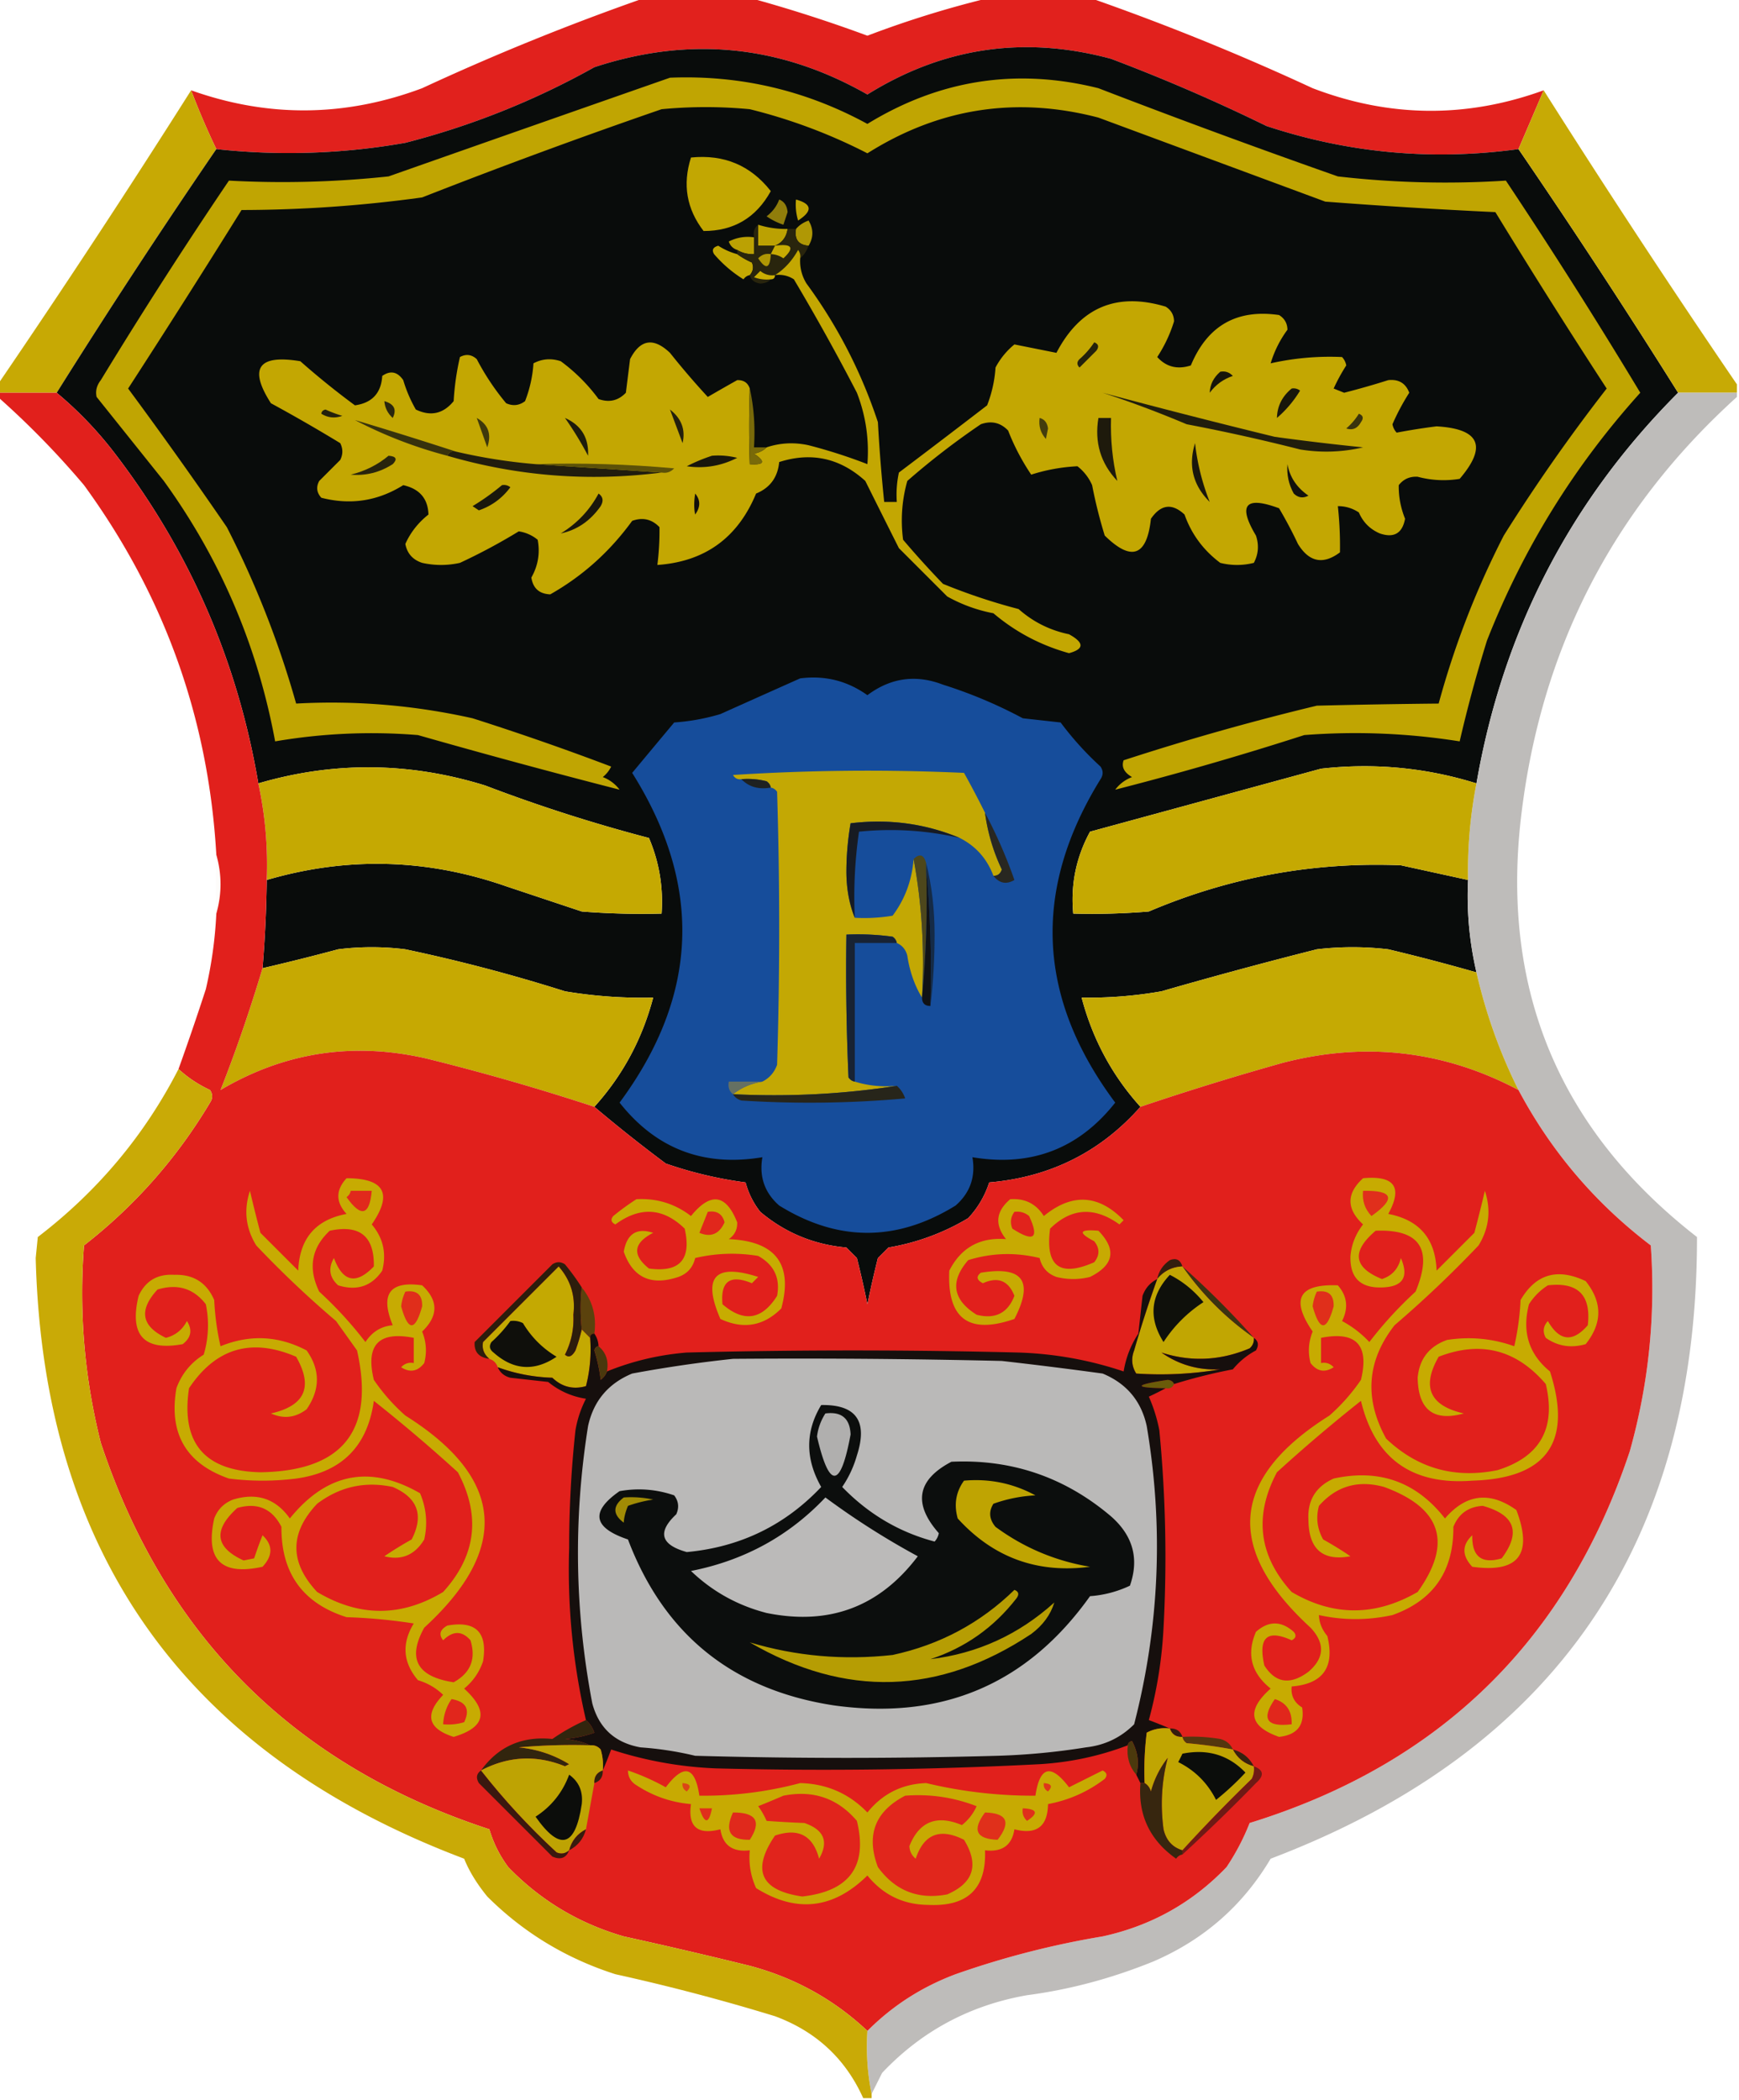 <svg xmlns="http://www.w3.org/2000/svg" width="414" height="500" style="shape-rendering:geometricPrecision;text-rendering:geometricPrecision;image-rendering:optimizeQuality;fill-rule:evenodd;clip-rule:evenodd"><path style="opacity:1" fill="#e1211d" d="M153.5-.5h25a340.442 340.442 0 0 1 28 9 241.536 241.536 0 0 1 29-9h24a583.362 583.362 0 0 1 53 21.5c18.31 7.003 36.644 7.17 55 .5l-6 14c-20.475 2.798-40.475.965-60-5.5a427.468 427.468 0 0 0-37-16c-20.63-5.571-39.963-2.738-58 8.5-20.661-11.79-42.328-13.957-65-6.5a187.567 187.567 0 0 1-45 18 159.102 159.102 0 0 1-45 1.5 182.345 182.345 0 0 1-6-14c18.33 6.532 36.662 6.365 55-.5a583.362 583.362 0 0 1 53-21.5z"/><path style="opacity:1" fill="#c7a904" d="M45.5 21.5a182.345 182.345 0 0 0 6 14 1736.586 1736.586 0 0 0-38 58h-14v-2a2430.45 2430.45 0 0 0 46-70z"/><path style="opacity:1" fill="#090c0b" d="M361.5 35.5a1737.059 1737.059 0 0 1 38 58c-25.722 25.772-41.722 56.772-48 93-12.04-3.751-24.373-4.917-37-3.5l-55 15c-3.306 6.064-4.64 12.564-4 19.5 6.009.166 12.009-.001 18-.5 19.213-8.177 39.213-11.843 60-11 5.347 1.171 10.681 2.337 16 3.5a80.028 80.028 0 0 0 2 22 486.371 486.371 0 0 0-21-5.5 72.464 72.464 0 0 0-17 0 1161.304 1161.304 0 0 0-37 10 99.676 99.676 0 0 1-19 1.5c2.602 9.875 7.268 18.542 14 26-9.503 10.752-21.503 16.752-36 18a22.458 22.458 0 0 1-5 8.5 54.461 54.461 0 0 1-19 7l-2.5 2.5a250.94 250.94 0 0 0-2.5 11 250.94 250.94 0 0 0-2.5-11l-2.5-2.5c-7.763-.696-14.596-3.529-20.5-8.5a19.215 19.215 0 0 1-3.5-7 96.24 96.24 0 0 1-19-4.5 352.115 352.115 0 0 1-17-13.5c6.732-7.458 11.398-16.125 14-26a111.396 111.396 0 0 1-21-1.5 398.149 398.149 0 0 0-38-10 64.218 64.218 0 0 0-16 0 531.284 531.284 0 0 1-18 4.5c.589-6.985.922-13.985 1-21 19.093-5.597 38.093-5.097 57 1.5l18 6c6.325.5 12.658.666 19 .5.442-6.249-.558-12.249-3-18a378.893 378.893 0 0 1-39-12.5c-18.046-5.596-36.046-5.763-54-.5-4.962-29.251-16.462-55.584-34.5-79a89.501 89.501 0 0 0-13.5-14 1736.586 1736.586 0 0 1 38-58 159.102 159.102 0 0 0 45-1.5 187.567 187.567 0 0 0 45-18c22.672-7.457 44.339-5.29 65 6.5 18.037-11.238 37.37-14.071 58-8.5a427.468 427.468 0 0 1 37 16c19.525 6.465 39.525 8.298 60 5.5z"/><path style="opacity:1" fill="#c0a502" d="M159.5 18.5c16.659-.671 32.325 2.995 47 11 17.178-10.537 35.511-13.37 55-8.5a2042.058 2042.058 0 0 0 57 21 224.95 224.95 0 0 0 40 1 1318.04 1318.04 0 0 1 32 50.5c-15.714 17.419-27.881 37.085-36.5 59a330.794 330.794 0 0 0-6.5 24 157.977 157.977 0 0 0-37-1.5 764.145 764.145 0 0 1-45 13 8.905 8.905 0 0 1 4-3c-1.894-1.101-2.561-2.434-2-4a601.313 601.313 0 0 1 46-13 1916.21 1916.21 0 0 1 29-.5 205.556 205.556 0 0 1 15.5-40 425.062 425.062 0 0 1 24.5-35 1725.593 1725.593 0 0 1-26.5-42c-13.46-.632-26.96-1.465-40.5-2.5-17.99-6.66-35.99-13.327-54-20-19.58-5.116-37.914-2.283-55 8.5a128.49 128.49 0 0 0-28-10.5c-7-.667-14-.667-21 0a1458.622 1458.622 0 0 0-57 21 317.428 317.428 0 0 1-43 3 2802.748 2802.748 0 0 1-27 42.5 1145.876 1145.876 0 0 1 23.5 33 227.391 227.391 0 0 1 16.5 42c14.1-.774 28.1.393 42 3.5a643.193 643.193 0 0 1 33 11.5 7.248 7.248 0 0 1-2 2.5 8.905 8.905 0 0 1 4 3 1862.903 1862.903 0 0 1-48-13 135.973 135.973 0 0 0-34 1.5c-4.199-22.722-13.032-43.388-26.5-62l-16-20c-.315-1.408.018-2.741 1-4A1174.14 1174.14 0 0 1 54.5 43c12.655.686 25.321.352 38-1a32425.27 32425.27 0 0 1 67-23.5z"/><path style="opacity:1" fill="#c7aa05" d="M367.5 21.5a2451.266 2451.266 0 0 0 46 70v2h-14a1737.059 1737.059 0 0 0-38-58l6-14z"/><path style="opacity:1" fill="#c2a702" d="M164.5 37.5c7.872-.792 14.206 1.874 19 8-3.493 6.337-8.826 9.504-16 9.5-4.045-5.25-5.045-11.083-3-17.5z"/><path style="opacity:1" fill="#c0a502" d="M189.5 47.5c3.84 1.068 4.007 2.734.5 5a12.93 12.93 0 0 1-.5-5z"/><path style="opacity:1" fill="#907d0b" d="M185.5 47.5c1.193.47 1.86 1.47 2 3l-1 3a15.686 15.686 0 0 1-4-2c1.41-1.07 2.41-2.403 3-4z"/><path style="opacity:1" fill="#bba102" d="M180.5 53.5a21.445 21.445 0 0 0 7 1c-.271 1.93-1.271 3.264-3 4h-4v-5z"/><path style="opacity:1" fill="#b09805" d="M192.5 58.5c-2.412-.194-3.412-1.527-3-4 .761-.89 1.761-1.558 3-2 1.194 2.016 1.194 4.016 0 6z"/><path style="opacity:1" fill="#bba103" d="M179.5 56.5v4c-1.459.067-2.792-.266-4-1-.978-.311-1.645-.978-2-2a9.864 9.864 0 0 1 6-1z"/><path style="opacity:1" fill="#c3a802" d="M175.5 60.5a19.62 19.62 0 0 0 3.5 2c.47 1.077.303 2.077-.5 3-.617.11-1.117.444-1.5 1a29.94 29.94 0 0 1-7-6c-.591-.983-.257-1.65 1-2a15.407 15.407 0 0 0 4.5 2z"/><path style="opacity:1" fill="#29250d" d="M180.5 53.5v5h4c1.729-.736 2.729-2.07 3-4h2c-.412 2.473.588 3.806 3 4-.432 1.21-1.099 2.21-2 3a2.429 2.429 0 0 0-.5-2c-1.423 2.57-3.256 4.57-5.5 6-1.322.17-2.489-.163-3.5-1l-1.5 1.5a8.435 8.435 0 0 0 4 .5c-.597.639-1.43.972-2.5 1-1.376-.184-2.209-.85-2.5-2 .803-.923.97-1.923.5-3a19.62 19.62 0 0 1-3.5-2v-1c1.208.734 2.541 1.067 4 1v-4c-.237-1.291.096-2.291 1-3z"/><path style="opacity:1" fill="#af9704" d="M183.5 60.5c-.167 3.457-1.167 3.79-3 1 .825-.886 1.825-1.219 3-1z"/><path style="opacity:1" fill="#c7ab02" d="M184.5 58.5c4.084-.555 4.751.445 2 3a5.577 5.577 0 0 0-3-1l1-2z"/><path style="opacity:1" fill="#c9ad02" d="M184.5 65.5c0 .667-.333 1-1 1a8.435 8.435 0 0 1-4-.5l1.5-1.5c1.011.837 2.178 1.17 3.5 1z"/><path style="opacity:1" fill="#bebcba" d="M399.5 93.5h14v1c-29.828 26.985-46.994 60.652-51.5 101-4.463 40.75 9.537 73.75 42 99 .061 72.955-33.772 122.288-101.5 148-6.613 11.16-15.946 19.327-28 24.5-9.912 4.015-19.912 6.681-30 8-13.608 2.385-25.108 8.552-34.5 18.5l-2.5 5c-.987-4.805-1.321-9.805-1-15 5.952-5.985 12.952-10.485 21-13.5a207.775 207.775 0 0 1 35-9c11.565-2.529 21.398-8.029 29.5-16.5a55.099 55.099 0 0 0 5.5-10.5c45.353-14.02 75.52-43.52 90.5-88.5 4.504-16.044 6.171-32.377 5-49-13.218-10.048-23.718-22.382-31.5-37-4.432-8.879-7.765-18.213-10-28a80.028 80.028 0 0 1-2-22 108.85 108.85 0 0 1 2-23c6.278-36.228 22.278-67.228 48-93z"/><path style="opacity:1" fill="#c3a702" d="M190.5 61.5a10.1 10.1 0 0 0 1.5 6c7.383 10.068 13.05 21.068 17 33 .346 6.357.846 12.69 1.5 19h3c-.163-2.357.003-4.69.5-7 7.112-5.367 14.112-10.7 21-16a29.928 29.928 0 0 0 2-9 17.843 17.843 0 0 1 4.5-5.5l10 2c5.652-10.827 14.319-14.494 26-11 1.304.804 1.971 1.97 2 3.5a33.117 33.117 0 0 1-4 8.5c2.151 2.365 4.817 3.031 8 2 3.934-9.465 10.934-13.465 21-12 1.304.804 1.971 1.97 2 3.5a26.172 26.172 0 0 0-4 8 64.045 64.045 0 0 1 17-1.5 3.944 3.944 0 0 1 1 2 43.3 43.3 0 0 0-3 5.5l2.5 1a190.598 190.598 0 0 0 10.5-3c2.485-.261 4.152.739 5 3a54.029 54.029 0 0 0-4 7.5 3.943 3.943 0 0 0 1 2 151.619 151.619 0 0 1 9.5-1.5c10.283.596 12.116 4.762 5.5 12.5a23.711 23.711 0 0 1-10-.5c-1.874-.11-3.374.556-4.5 2-.053 2.702.447 5.369 1.5 8-.643 3.475-2.643 4.641-6 3.5-2.333-1-4-2.667-5-5-1.525-1.009-3.192-1.509-5-1.5.395 3.685.562 7.352.5 11-4.003 3.001-7.336 2.335-10-2a103.382 103.382 0 0 0-4.5-8.5c-8.03-2.972-9.863-.806-5.5 6.5.758 2.269.591 4.436-.5 6.5a16.242 16.242 0 0 1-8 0c-4.02-3.011-6.853-6.844-8.5-11.5-2.966-2.765-5.633-2.432-8 1-.963 8.923-4.629 10.257-11 4a114.24 114.24 0 0 1-3-12 11.532 11.532 0 0 0-3.5-4.5c-3.814.196-7.481.862-11 2a53.672 53.672 0 0 1-5.5-10.5c-1.808-1.896-3.975-2.396-6.5-1.5a180.04 180.04 0 0 0-17.5 13.5 34.611 34.611 0 0 0-1 14 222.1 222.1 0 0 0 9.5 10.5 142.496 142.496 0 0 0 18 6c3.442 3.054 7.442 5.054 12 6 3.645 2.011 3.645 3.511 0 4.5-6.723-1.861-12.723-5.027-18-9.5a36.314 36.314 0 0 1-11-4L214 130.5a5300.268 5300.268 0 0 1-8-16c-6.001-5.448-12.835-6.948-20.5-4.5-.346 3.638-2.18 6.138-5.5 7.5-4.371 10.548-12.204 16.215-23.5 17 .377-3.025.544-6.025.5-9-1.808-1.896-3.975-2.396-6.5-1.5-5.301 7.308-11.801 13.141-19.5 17.5-2.601-.101-4.101-1.435-4.5-4 1.602-2.838 2.102-5.838 1.5-9a9.201 9.201 0 0 0-4.5-2 140.338 140.338 0 0 1-14 7.5c-3 .667-6 .667-9 0-2.236-.734-3.57-2.234-4-4.5 1.228-2.738 3.062-5.071 5.5-7-.108-3.786-2.108-6.12-6-7-6.05 3.789-12.55 4.789-19.5 3-1.114-1.223-1.28-2.556-.5-4l5-5c.667-1.333.667-2.667 0-4A391.775 391.775 0 0 0 64.5 96c-5.354-8.335-3.02-11.669 7-10a188.512 188.512 0 0 0 13 10.5c4.078-.577 6.244-2.91 6.5-7 1.938-1.36 3.604-1.027 5 1a32.459 32.459 0 0 0 3 7c3.525 1.69 6.525 1.024 9-2 .207-3.59.707-7.09 1.5-10.5 1.444-.78 2.777-.614 4 .5a58.808 58.808 0 0 0 7 10.5c1.612.72 3.112.554 4.5-.5a29.928 29.928 0 0 0 2-9c2.064-1.091 4.231-1.258 6.5-.5a42.105 42.105 0 0 1 9 9c2.525.896 4.692.396 6.5-1.5l1-8c2.418-4.726 5.585-5.226 9.5-1.5a188.877 188.877 0 0 0 9 10.5 508.814 508.814 0 0 1 7-4c1.538-.047 2.538.62 3 2a252.368 252.368 0 0 0 0 18c3.499.241 3.832-.592 1-2.5 1.237-.232 2.237-.732 3-1.5 3.243-1.08 6.576-1.247 10-.5a124.224 124.224 0 0 1 14 4.5c.452-5.869-.381-11.535-2.5-17a529.63 529.63 0 0 0-15-27c-1.356-.88-2.856-1.213-4.5-1 2.244-1.43 4.077-3.43 5.5-6 .464.594.631 1.261.5 2z"/><path style="opacity:1" fill="#1e1b0c" d="M134.5 99.5c3.861 1.717 5.695 4.717 5.5 9a82.014 82.014 0 0 0-5.5-9z"/><path style="opacity:1" fill="#3e380b" d="M113.5 99.5c2.754 1.553 3.587 3.886 2.5 7-.847-2.354-1.68-4.688-2.5-7z"/><path style="opacity:1" fill="#37320d" d="M108.5 107.5c-.992-.172-1.658.162-2 1a104.013 104.013 0 0 1-22-8.5 1002.398 1002.398 0 0 1 24 7.5z"/><path style="opacity:1" fill="#433c0d" d="M247.5 99.5c1.149.291 1.816 1.124 2 2.5l-.5 2.5c-1.269-1.405-1.769-3.071-1.5-5z"/><path style="opacity:1" fill="#39330e" d="M323.5 98.5c1.025.397 1.192 1.063.5 2-.837 1.507-2.004 2.007-3.5 1.5a14.694 14.694 0 0 0 3-3.5z"/><path style="opacity:1" fill="#221f0d" d="M159.5 97.5c2.741 2.127 3.741 4.794 3 8-1.01-2.683-2.01-5.349-3-8z"/><path style="opacity:1" fill="#1e1a0c" d="M261.5 99.5h3c-.15 5.166.35 10.166 1.5 15-3.976-4.195-5.476-9.195-4.5-15z"/><path style="opacity:1" fill="#201d0d" d="M262.5 93.5a1842.047 1842.047 0 0 0 41 10.5 592.912 592.912 0 0 0 21 2.5 38.064 38.064 0 0 1-15 .5 450.659 450.659 0 0 0-27-6c-6.785-2.864-13.452-5.364-20-7.5z"/><path style="opacity:1" fill="#23210c" d="M76.5 98.5c.06-.543.393-.876 1-1a28.83 28.83 0 0 0 4 1.5c-1.765.64-3.432.473-5-.5z"/><path style="opacity:1" fill="#2a260e" d="M91.5 95.5c2.332.662 3 1.995 2 4-1.205-1.077-1.872-2.41-2-4z"/><path style="opacity:1" fill="#18160b" d="M307.5 92.5a2.427 2.427 0 0 1 2 .5 26.91 26.91 0 0 1-5.5 6.5c.066-2.8 1.233-5.133 3.5-7z"/><path style="opacity:1" fill="#16150a" d="M290.5 88.5c1.175-.219 2.175.114 3 1-2.247.745-4.08 2.078-5.5 4 .058-1.935.891-3.602 2.5-5z"/><path style="opacity:1" fill="#24210c" d="M260.5 81.5c1.025.397 1.192 1.063.5 2l-4 4c-.667-.667-.667-1.333 0-2a19.565 19.565 0 0 0 3.5-4z"/><path style="opacity:1" fill="#796a09" d="M178.5 92.5c.986 4.47 1.319 9.137 1 14h3c-.763.768-1.763 1.268-3 1.5 2.832 1.908 2.499 2.741-1 2.5a252.368 252.368 0 0 1 0-18z"/><path style="opacity:1" fill="#211d0e" d="M106.5 108.5c.342-.838 1.008-1.172 2-1a130.922 130.922 0 0 0 19 3l30 2c-17.305 2.209-34.305.875-51-4z"/><path style="opacity:1" fill="#5c5108" d="M127.5 110.5c11.02-.332 22.02.001 33 1-.825.886-1.825 1.219-3 1l-30-2z"/><path style="opacity:1" fill="#18160c" d="M169.5 108.5a18.453 18.453 0 0 1 6 .5c-3.818 1.944-7.818 2.611-12 2a41.362 41.362 0 0 1 6-2.5z"/><path style="opacity:1" fill="#28240d" d="M92.5 108.5c1.837.139 2.17.806 1 2-3.103 1.983-6.436 2.816-10 2.5 3.402-.831 6.402-2.331 9-4.5z"/><path style="opacity:1" fill="#13110c" d="M306.5 110.5c.553 3.087 2.22 5.587 5 7.5-1.284.684-2.451.517-3.5-.5-1.202-2.177-1.702-4.511-1.5-7z"/><path style="opacity:1" fill="#19160c" d="M284.5 105.5a54.242 54.242 0 0 0 3.5 14c-3.992-3.966-5.158-8.633-3.5-14z"/><path style="opacity:1" fill="#19170c" d="M119.5 115.5a2.428 2.428 0 0 1 2 .5c-1.949 2.621-4.449 4.454-7.5 5.5l-1.5-1a55.327 55.327 0 0 0 7-5z"/><path style="opacity:1" fill="#110f0b" d="M165.5 117.5c1.288 1.535 1.288 3.201 0 5-.307-1.387-.307-3.054 0-5z"/><path style="opacity:1" fill="#19160c" d="M142.5 117.5c1.073.751 1.24 1.751.5 3-2.467 3.513-5.634 5.679-9.5 6.5 3.88-2.379 6.88-5.546 9-9.5z"/><path style="opacity:1" fill="#164d9b" d="M190.5 161.5c5.864-.757 11.197.576 16 4 5.548-4.15 11.548-4.983 18-2.5a111.02 111.02 0 0 1 19 8l9 1a74.464 74.464 0 0 0 9.5 10.5c.667 1 .667 2 0 3-16.303 26.361-15.137 52.027 3.5 77-8.69 11.004-20.023 15.337-34 13 .8 4.626-.534 8.46-4 11.5-14.013 8.665-28.013 8.665-42 0-3.466-3.04-4.8-6.874-4-11.5-13.977 2.337-25.31-1.996-34-13 18.863-25.505 19.863-51.671 3-78.5a12216 12216 0 0 1 10-12c3.75-.26 7.416-.927 11-2a8123.84 8123.84 0 0 1 19-8.5z"/><path style="opacity:1" fill="#c5a902" d="M63.5 209.5a91.314 91.314 0 0 0-2-23c17.954-5.263 35.954-5.096 54 .5a378.893 378.893 0 0 0 39 12.5c2.442 5.751 3.442 11.751 3 18-6.342.166-12.675 0-19-.5l-18-6c-18.907-6.597-37.907-7.097-57-1.5zM351.5 186.5a108.85 108.85 0 0 0-2 23c-5.319-1.163-10.653-2.329-16-3.5-20.787-.843-40.787 2.823-60 11-5.991.499-11.991.666-18 .5-.64-6.936.694-13.436 4-19.5l55-15c12.627-1.417 24.96-.251 37 3.5z"/><path style="opacity:1" fill="#c3a804" d="M234.5 193.5a45.44 45.44 0 0 0 4 13.5c-.336 1.03-1.003 1.53-2 1.5-1.522-4.064-4.189-7.064-8-9-8.228-3.436-16.894-4.603-26-3.5a68.98 68.98 0 0 0-1 11.5c.011 4.065.678 7.732 2 11a40.914 40.914 0 0 0 9-.5c2.953-3.949 4.62-8.449 5-13.5 1.977 10.616 2.644 21.616 2 33-1.765-2.893-2.932-6.226-3.5-10-.377-1.442-1.21-2.442-2.5-3-.111-.617-.444-1.117-1-1.5a60.931 60.931 0 0 0-11-.5c-.167 11.338 0 22.672.5 34 .383.556.883.889 1.5 1 3.125.979 6.458 1.313 10 1-12.624 1.981-25.624 2.648-39 2 2.008-1.583 4.341-2.583 7-3 1.673-.843 2.84-2.176 3.5-4 .667-21.667.667-43.333 0-65-.383-.556-.883-.889-1.5-1-.111-.617-.444-1.117-1-1.5a18.453 18.453 0 0 0-6-.5c-.876.131-1.543-.202-2-1a504.815 504.815 0 0 1 55-.5 216.4 216.4 0 0 1 5 9.5z"/><path style="opacity:1" fill="#1e2121" d="M176.5 185.5a18.453 18.453 0 0 1 6 .5c.556.383.889.883 1 1.5-2.888.51-5.221-.156-7-2z"/><path style="opacity:1" fill="#171b23" d="M228.5 199.5a72.932 72.932 0 0 0-24-1.5 108.41 108.41 0 0 0-1 20.5c-1.322-3.268-1.989-6.935-2-11a68.98 68.98 0 0 1 1-11.5c9.106-1.103 17.772.064 26 3.5z"/><path style="opacity:1" fill="#282721" d="M234.5 193.5a115.317 115.317 0 0 1 7 16c-1.939 1.134-3.605.8-5-1 .997.03 1.664-.47 2-1.5a45.44 45.44 0 0 1-4-13.5z"/><path style="opacity:1" fill="#4d471c" d="M217.5 204.5c1.447-1.385 2.447-1.052 3 1v1c.328 10.514-.006 20.847-1 31 .644-11.384-.023-22.384-2-33z"/><path style="opacity:1" fill="#152b47" d="M220.5 206.5v-1c1.329 5.292 1.996 10.958 2 17-.001 5.843-.334 11.51-1 17 .328-11.179-.005-22.179-1-33z"/><path style="opacity:1" fill="#101216" d="M220.5 206.5c.995 10.821 1.328 21.821 1 33-1.333 0-2-.667-2-2 .994-10.153 1.328-20.486 1-31z"/><path style="opacity:.024" fill="#c78351" d="M51.5 203.5c1.333 4.667 1.333 9.333 0 14a223.074 223.074 0 0 1 0-14z"/><path style="opacity:1" fill="#182334" d="M213.5 224.5h-10v33c-.617-.111-1.117-.444-1.5-1a577.896 577.896 0 0 1-.5-34 60.931 60.931 0 0 1 11 .5c.556.383.889.883 1 1.5z"/><path style="opacity:1" fill="#c6a902" d="M141.5 263.5a549.443 549.443 0 0 0-40-11.5c-17.419-4.005-33.752-1.505-49 7.5 3.619-9.177 6.952-18.843 10-29a531.284 531.284 0 0 0 18-4.5 64.218 64.218 0 0 1 16 0 398.149 398.149 0 0 1 38 10 111.396 111.396 0 0 0 21 1.5c-2.602 9.875-7.268 18.542-14 26z"/><path style="opacity:1" fill="#c5aa03" d="M351.5 231.5c2.235 9.787 5.568 19.121 10 28-17.719-9.382-36.385-11.549-56-6.5a669.007 669.007 0 0 0-34 10.5c-6.732-7.458-11.398-16.125-14-26a99.676 99.676 0 0 0 19-1.5c12.276-3.536 24.61-6.87 37-10a72.464 72.464 0 0 1 17 0 486.371 486.371 0 0 1 21 5.5z"/><path style="opacity:1" fill="#e1201c" d="M-.5 94.5v-1h14a89.501 89.501 0 0 1 13.5 14c18.038 23.416 29.538 49.749 34.5 79a91.314 91.314 0 0 1 2 23 288.335 288.335 0 0 1-1 21c-3.048 10.157-6.381 19.823-10 29 15.248-9.005 31.581-11.505 49-7.5a549.443 549.443 0 0 1 40 11.5 352.115 352.115 0 0 0 17 13.5 96.24 96.24 0 0 0 19 4.5 19.215 19.215 0 0 0 3.5 7c5.904 4.971 12.737 7.804 20.5 8.5l2.5 2.5a250.94 250.94 0 0 1 2.5 11 250.94 250.94 0 0 1 2.5-11l2.5-2.5a54.461 54.461 0 0 0 19-7 22.458 22.458 0 0 0 5-8.5c14.497-1.248 26.497-7.248 36-18a669.007 669.007 0 0 1 34-10.5c19.615-5.049 38.281-2.882 56 6.5 7.782 14.618 18.282 26.952 31.5 37 1.171 16.623-.496 32.956-5 49-14.98 44.98-45.147 74.48-90.5 88.5a55.099 55.099 0 0 1-5.5 10.5c-8.102 8.471-17.935 13.971-29.5 16.5a207.775 207.775 0 0 0-35 9c-8.048 3.015-15.048 7.515-21 13.5-7.952-7.48-17.285-12.647-28-15.5a1209.696 1209.696 0 0 0-30-7c-10.677-3.084-19.844-8.584-27.5-16.5a28.53 28.53 0 0 1-4.5-9c-46.326-15.16-77.16-45.827-92.5-92-3.89-15.452-5.223-31.118-4-47 12.116-9.45 22.116-20.784 30-34 .667-1 .667-2 0-3-2.824-1.318-5.324-2.985-7.5-5a670.524 670.524 0 0 0 6.5-19 100.523 100.523 0 0 0 2.5-18c1.333-4.667 1.333-9.333 0-14-1.855-32.398-12.355-61.731-31.5-88a203.418 203.418 0 0 0-20.5-21z"/><path style="opacity:1" fill="#c9aa06" d="M42.5 254.5c2.176 2.015 4.676 3.682 7.5 5 .667 1 .667 2 0 3-7.884 13.216-17.884 24.55-30 34-1.223 15.882.11 31.548 4 47 15.34 46.173 46.174 76.84 92.5 92a28.53 28.53 0 0 0 4.5 9c7.656 7.916 16.823 13.416 27.5 16.5a1209.696 1209.696 0 0 1 30 7c10.715 2.853 20.048 8.02 28 15.5-.321 5.195.013 10.195 1 15v1h-2c-4.217-9.38-11.217-15.88-21-19.5a490.622 490.622 0 0 0-38-10c-11.726-3.752-21.892-9.919-30.5-18.5-2.5-3.074-4.334-6.074-5.5-9-66.206-24.997-100.206-72.664-102-143l.5-5c14.26-10.92 25.426-24.254 33.5-40z"/><path style="opacity:1" fill="#657063" d="M181.5 257.5c-2.659.417-4.992 1.417-7 3-.904-.709-1.237-1.709-1-3h8z"/><path style="opacity:1" fill="#27251a" d="M213.5 258.5c.891.761 1.558 1.761 2 3a254.022 254.022 0 0 1-39 .5c-.916-.278-1.582-.778-2-1.5 13.376.648 26.376-.019 39-2z"/><path style="opacity:1" fill="#c7aa02" d="M240.5 285.5c3.49-.255 6.157 1.078 8 4 6.699-5.49 13.032-5.157 19 1l-1 1c-5.951-4.289-11.451-3.955-16.5 1-1.205 8.967 2.295 11.634 10.5 8 1.333-1.667 1.333-3.333 0-5-3.936-2.058-3.603-2.892 1-2.5 4.367 4.502 3.701 8.168-2 11a16.242 16.242 0 0 1-8 0c-2.135-.759-3.468-2.259-4-4.5-5.751-1.404-11.418-1.237-17 .5-4.386 5.074-3.719 9.408 2 13 4.404 1.132 7.404-.368 9-4.5-1.416-3.623-3.916-4.623-7.5-3-1.487-.753-1.654-1.586-.5-2.5 10-1.667 12.667 2 8 11-10.879 3.783-16.046-.05-15.5-11.5 2.795-5.483 7.295-7.983 13.5-7.5-2.747-3.447-2.413-6.614 1-9.5z"/><path style="opacity:1" fill="#e1231c" d="M241.5 288.5c1.322-.17 2.489.163 3.5 1 2.475 5.31 1.142 6.31-4 3-.579-1.428-.412-2.762.5-4z"/><path style="opacity:1" fill="#c7ac01" d="M151.5 285.5c4.846-.273 9.179 1.06 13 4 4.668-5.743 8.335-5.243 11 1.5.061 1.711-.606 3.044-2 4 11.173.48 15.339 5.98 12.5 16.5-4.2 4.214-9.034 5.048-14.5 2.5-4.341-9.992-1.341-13.325 9-10l-1.5 1.5c-5.175-2.15-7.508-.483-7 5 5.074 4.386 9.408 3.719 13-2 .787-4.222-.713-7.389-4.5-9.5a38.064 38.064 0 0 0-15 .5c-.532 2.241-1.865 3.741-4 4.5-6.502 2.177-10.836.177-13-6 .742-4.273 3.076-5.773 7-4.5-4.718 2.426-5.051 5.259-1 8.5 7.333.997 10.166-2.17 8.5-9.5-5.119-4.987-10.619-5.321-16.5-1-1.021-.502-1.188-1.168-.5-2a59.93 59.93 0 0 1 5.5-4z"/><path style="opacity:1" fill="#e1271c" d="M168.5 288.5c2.135-.353 3.468.48 4 2.5-1.268 2.805-3.268 3.639-6 2.5.674-1.695 1.341-3.362 2-5z"/><path style="opacity:1" fill="#321e0e" d="M281.5 301.5c-2.447.115-4.447 1.115-6 3 .359-1.871 1.359-3.371 3-4.5 1.498-.585 2.498-.085 3 1.5z"/><path style="opacity:1" fill="#3c3211" d="M281.5 301.5c6 5.333 11.667 11 17 17a68.648 68.648 0 0 1-17-17z"/><path style="opacity:1" fill="#c4a902" d="m138.5 316.5 2 2c.293 3.937-.04 7.77-1 11.5-3.051.857-5.717.19-8-2-4.51-.146-8.843-.979-13-2.5-.333-1-1-1.667-2-2-1.3-1.101-1.8-2.434-1.5-4l18-18c2.874 3.281 4.041 7.114 3.5 11.5.167 3.37-.499 6.537-2 9.5.855.793 1.689.46 2.5-1a42.47 42.47 0 0 0 1.5-5z"/><path style="opacity:1" fill="#2d1d0c" d="M138.5 306.5c-.349 3.113-.349 6.446 0 10a42.47 42.47 0 0 1-1.5 5c-.811 1.46-1.645 1.793-2.5 1 1.501-2.963 2.167-6.13 2-9.5.541-4.386-.626-8.219-3.5-11.5l-18 18c-.3 1.566.2 2.899 1.5 4-2.501-.326-3.668-1.659-3.5-4l18.5-18.5c1-.667 2-.667 3 0a54.7 54.7 0 0 1 4 5.5z"/><path style="opacity:1" fill="#5b420d" d="M138.5 306.5c2.555 3.127 3.555 6.794 3 11-.667 0-1 .333-1 1l-2-2c-.349-3.554-.349-6.887 0-10z"/><path style="opacity:1" fill="#c1a602" d="M281.5 301.5a68.648 68.648 0 0 0 17 17c.086.996-.248 1.829-1 2.5-6.967 2.945-13.967 3.278-21 1 4.153 2.915 8.82 4.249 14 4a85.293 85.293 0 0 1-20 1c-1.076-1.726-1.243-3.559-.5-5.5a279.177 279.177 0 0 1 5.5-17c1.553-1.885 3.553-2.885 6-3z"/><path style="opacity:1" fill="#0f100b" d="M278.5 303.5c3.063 1.551 5.729 3.718 8 6.5a32.27 32.27 0 0 0-9.5 9.5c-3.617-5.728-3.117-11.061 1.5-16z"/><path style="opacity:1" fill="#0f0f0b" d="M121.5 314.5a4.934 4.934 0 0 1 3 .5c2 3.333 4.667 6 8 8-5.265 3.55-10.265 3.217-15-1-.951-.718-1.117-1.551-.5-2.5a31.447 31.447 0 0 0 4.5-5z"/><path style="opacity:1" fill="#c7ab01" d="M324.5 280.5c7.497-.696 9.497 2.137 6 8.5 7.421 1.422 11.254 5.922 11.5 13.5l9-9a366.92 366.92 0 0 0 2.5-10c1.511 4.571 1.011 8.904-1.5 13a268.134 268.134 0 0 1-20 19c-6.604 8.459-7.27 17.459-2 27 7.458 7.075 16.292 9.575 26.5 7.5 10.166-3.158 14-9.991 11.5-20.5-7.003-8.209-15.503-10.376-25.5-6.5-4.118 7.175-2.118 11.675 6 13.5-7.196 1.986-10.863-.847-11-8.5.409-4.479 2.742-7.479 7-9 5.47-.851 10.803-.351 16 1.5a62.744 62.744 0 0 0 1.5-11c3.622-6.202 8.788-7.702 15.5-4.5 4 5 4 10 0 15-3.493 1.004-6.659.504-9.5-1.5-.781-1.444-.614-2.777.5-4 2.75 4.816 5.916 5.15 9.5 1 .833-7.167-2.333-10.333-9.5-9.5a14.51 14.51 0 0 0-4.5 4.5c-1.704 6.564-.037 11.897 5 16 5.419 16.815-.748 25.481-18.5 26-14.372 1.1-23.205-5.233-26.5-19a381.493 381.493 0 0 0-20 17c-5.513 10.367-4.346 19.867 3.5 28.5 9.891 5.837 19.891 5.837 30 0 8.354-11.661 5.687-19.995-8-25-6.194-1.711-11.36-.211-15.5 4.5-.755 2.803-.422 5.47 1 8a84.38 84.38 0 0 1 6.5 4c-6.556 1.198-9.889-1.635-10-8.5-.302-4.732 1.698-8.065 6-10 10.864-2.379 19.698.787 26.5 9.5 5.025-5.855 10.692-6.521 17-2 3.997 10.536.497 15.036-10.5 13.5-2.487-2.666-2.487-5.166 0-7.5-.102 5.072 2.231 6.905 7 5.5 4.656-6.21 3.156-10.377-4.5-12.5-3.401.198-5.734 1.865-7 5 .086 10.521-4.748 17.521-14.5 21-5.883 1.273-11.717 1.273-17.5 0 .044 1.779.711 3.445 2 5 1.811 7.396-1.022 11.396-8.5 12-.216 2.181.617 3.847 2.5 5 .648 4.193-1.185 6.526-5.5 7-7.135-2.514-7.801-6.347-2-11.5-4.616-3.698-5.782-8.198-3.5-13.5 3-2.667 6-2.667 9 0 .688.832.521 1.498-.5 2-5.847-2.667-8.013-.667-6.5 6 2.668 4.215 6.168 4.715 10.5 1.5 3.82-3.275 3.987-6.775.5-10.5-20.559-18.851-19.059-35.684 4.5-50.5a45.255 45.255 0 0 0 7.5-8.5c2.016-8.314-1.151-11.647-9.5-10v6c1.175-.219 2.175.114 3 1-2.111 1.348-3.945 1.015-5.5-1-.66-2.547-.493-5.047.5-7.5-5.29-7.703-3.29-11.37 6-11 2.229 2.553 2.562 5.386 1 8.5a24.91 24.91 0 0 1 6.5 5c3.298-4.3 6.965-8.3 11-12 4.211-10.08 1.044-14.913-9.5-14.5-5.799 4.924-5.299 8.758 1.5 11.5 2.404-.78 3.904-2.447 4.5-5 1.966 4.537.466 6.87-4.5 7-5.167.167-7.667-2.333-7.5-7.5.257-2.77 1.257-5.27 3-7.5-3.988-3.702-3.988-7.369 0-11z"/><path style="opacity:1" fill="#e02f1b" d="M313.5 307.5c2.743-.423 4.076.744 4 3.5-1.667 6-3.333 6-5 0a10.98 10.98 0 0 1 1-3.5z"/><path style="opacity:1" fill="#e02f1c" d="M324.5 283.5c7.199-.138 7.866 1.862 2 6-1.586-1.673-2.253-3.673-2-6z"/><path style="opacity:1" fill="#c7ab02" d="M82.5 280.5c9.052.026 11.052 3.693 6 11 2.722 3.21 3.556 6.876 2.5 11-2.513 3.712-6.013 4.878-10.5 3.5-2.076-1.884-2.41-4.051-1-6.5 2.133 5.723 5.3 6.389 9.5 2 .131-7.196-3.369-10.029-10.5-8.5-4.37 4.088-5.204 8.921-2.5 14.5 4.035 3.7 7.702 7.7 11 12 1.57-2.423 3.737-3.756 6.5-4-3.047-7.434-.714-10.601 7-9.5 3.886 3.609 3.886 7.275 0 11 .993 2.453 1.16 4.953.5 7.5-1.555 2.015-3.389 2.348-5.5 1 .825-.886 1.825-1.219 3-1v-6c-8.35-1.647-11.516 1.686-9.5 10a45.255 45.255 0 0 0 7.5 8.5c23.559 14.816 25.059 31.649 4.5 50.5-4.078 7.338-1.745 11.671 7 13 4.041-2.231 5.375-5.565 4-10-2.005-2.3-4.172-2.3-6.5 0-1.094-1.368-.76-2.535 1-3.5 6.783-1.218 9.616 1.616 8.5 8.5-.883 2.602-2.383 4.769-4.5 6.5 5.92 5.407 5.086 9.24-2.5 11.5-6.158-1.965-6.991-5.299-2.5-10-1.653-1.621-3.653-2.788-6-3.5-3.575-4.21-3.908-8.71-1-13.5a130.378 130.378 0 0 0-16-1.5c-10.41-3.3-15.577-10.467-15.5-21.5-2.226-4.361-5.726-5.861-10.5-4.5-5.811 5.232-5.311 9.398 1.5 12.5l2.5-.5a99.85 99.85 0 0 1 2-5.5c2.487 2.334 2.487 4.834 0 7.5-9.833 2.167-13.667-1.667-11.5-11.5.833-2.167 2.333-3.667 4.5-4.5 5.657-1.718 10.157-.218 13.5 4.5 8.775-10.842 19.108-12.842 31-6 1.504 3.539 1.837 7.205 1 11-2.25 3.713-5.417 5.047-9.5 4a84.36 84.36 0 0 1 6.5-4c2.955-5.761 1.456-9.927-4.5-12.5-6.604-1.406-12.604-.072-18 4-6.58 6.967-6.58 13.967 0 21 10.037 5.993 20.037 5.993 30 0 7.846-8.633 9.013-18.133 3.5-28.5a381.288 381.288 0 0 0-20-17c-1.5 10.833-7.667 17-18.5 18.5a64.218 64.218 0 0 1-16 0c-10.2-3.556-14.366-10.722-12.5-21.5 1.25-3.416 3.417-6.083 6.5-8a24.558 24.558 0 0 0 .5-12c-2.91-3.777-6.744-4.944-11.5-3.5-4.52 4.896-3.853 8.729 2 11.5 2.241-.571 3.908-1.904 5-4 1.349 2.111 1.015 3.945-1 5.5-9.263 1.698-12.763-2.135-10.5-11.5 1.664-3.584 4.497-5.251 8.5-5 4.533-.151 7.7 1.849 9.5 6a62.687 62.687 0 0 0 1.5 11c6.992-2.848 13.825-2.514 20.5 1 3.256 4.598 3.256 9.264 0 14-2.64 2.024-5.473 2.357-8.5 1 8.118-1.825 10.118-6.325 6-13.5-10.627-4.567-19.127-2.067-25.5 7.5-1.95 13.054 3.716 19.721 17 20 19.622-.282 27.289-9.948 23-29l-5-7a241.219 241.219 0 0 1-19-18c-2.51-4.096-3.01-8.429-1.5-13 .788 3.348 1.62 6.682 2.5 10l9 9c.285-7.613 4.119-12.113 11.5-13.5-2.601-2.83-2.601-5.663 0-8.5z"/><path style="opacity:1" fill="#e02e1b" d="M96.5 307.5c2.743-.423 4.076.744 4 3.5-1.667 6-3.333 6-5 0a10.978 10.978 0 0 1 1-3.5z"/><path style="opacity:1" fill="#e1291c" d="M83.5 283.5h5c-.53 5.897-2.53 6.397-6 1.5.556-.383.89-.883 1-1.5z"/><path style="opacity:1" fill="#6a5b09" d="M279.5 329.5c-.342.838-1.008 1.172-2 1-7.746-.118-7.579-.785.5-2 .765.07 1.265.403 1.5 1z"/><path style="opacity:1" fill="#160f0d" d="M275.5 304.5a279.177 279.177 0 0 0-5.5 17c-.743 1.941-.576 3.774.5 5.5a85.293 85.293 0 0 0 20-1c-5.18.249-9.847-1.085-14-4 7.033 2.278 14.033 1.945 21-1 .752-.671 1.086-1.504 1-2.5 1.073.751 1.24 1.751.5 3a17.842 17.842 0 0 0-5.5 4.5 128.85 128.85 0 0 0-14 3.5c-.235-.597-.735-.93-1.5-1-8.079 1.215-8.246 1.882-.5 2a71.254 71.254 0 0 1-4 2 37.143 37.143 0 0 1 2.5 8 313.95 313.95 0 0 1 1 47 103.407 103.407 0 0 1-3.5 22 112.33 112.33 0 0 1 5 2c-1.967-.239-3.801.094-5.5 1a72.367 72.367 0 0 0-.5 12h-1l-1-2c.748-2.649.415-5.316-1-8-.607.124-.94.457-1 1-6.714 2.566-13.714 4.066-21 4.5a995.106 995.106 0 0 1-77 1 91.498 91.498 0 0 1-25-4.5 112.33 112.33 0 0 1-2 5 12.93 12.93 0 0 0-.5-5c-.671-.752-1.504-1.086-2.5-1-1.792-.809-3.792-1.309-6-1.5 2.4-.186 4.734-.686 7-1.5-.442-1.239-1.109-2.239-2-3-3.11-13.437-4.444-27.104-4-41a257.675 257.675 0 0 1 1.5-28 25.648 25.648 0 0 1 2.5-7.5c-3.374-.521-6.374-1.854-9-4l-9-1c-1.442-.377-2.442-1.21-3-2.5 4.157 1.521 8.49 2.354 13 2.5 2.283 2.19 4.949 2.857 8 2 .96-3.73 1.293-7.563 1-11.5 0-.667.333-1 1-1 .61.891.943 1.891 1 3-.543.06-.876.393-1 1a38.852 38.852 0 0 1 1.5 7c.717-.544 1.217-1.211 1.5-2 6.05-2.464 12.383-3.964 19-4.5a1559.72 1559.72 0 0 1 79 0 86.87 86.87 0 0 1 25 4.5c.54-3.286 1.706-6.286 3.5-9l1-9c.66-1.824 1.827-3.157 3.5-4z"/><path style="opacity:1" fill="#bab9b8" d="M174.5 323.5c21.336-.167 42.669 0 64 .5 8.011.906 16.011 1.906 24 3 5.693 2.357 9.193 6.523 10.5 12.5 4.041 23.93 3.041 47.597-3 71-3.155 3.167-6.988 5.001-11.5 5.5a162.008 162.008 0 0 1-21 2c-24 .667-48 .667-72 0a78.39 78.39 0 0 0-13-2c-6.088-1.09-9.921-4.59-11.5-10.5-4.178-21.948-4.511-43.948-1-66 1.307-5.977 4.807-10.143 10.5-12.5a311.885 311.885 0 0 1 24-3.5z"/><path style="opacity:1" fill="#0c0e0d" d="M195.5 334.5c8.319-.156 11.152 3.844 8.5 12a25.724 25.724 0 0 1-3.5 7.5c6.233 6.44 13.566 10.774 22 13a3.943 3.943 0 0 0 1-2c-6.194-7.026-5.194-12.692 3-17 14.347-.662 27.013 3.671 38 13 5.236 4.597 6.736 10.097 4.5 16.5a26.552 26.552 0 0 1-9.5 2.5c-14.891 20.935-35.225 29.601-61 26-24.081-3.69-40.414-16.857-49-39.5-8.333-2.796-8.999-6.629-2-11.5 4.426-.791 8.759-.457 13 1 1.054 1.388 1.22 2.888.5 4.5-4.556 4.261-3.723 7.261 2.5 9 12.681-1.175 23.348-6.342 32-15.5-3.805-6.705-3.805-13.205 0-19.5z"/><path style="opacity:1" fill="#b0afae" d="M196.5 336.5c3.838-.493 5.838 1.174 6 5-2.393 12.933-5.059 13.1-8 .5a13.021 13.021 0 0 1 2-5.5z"/><path style="opacity:1" fill="#4a380d" d="M142.5 320.5c1.78 1.49 2.446 3.49 2 6-.283.789-.783 1.456-1.5 2a38.852 38.852 0 0 0-1.5-7c.124-.607.457-.94 1-1z"/><path style="opacity:1" fill="#bfa402" d="M229.5 352.5c6.033-.535 11.699.632 17 3.5a34.78 34.78 0 0 0-10 2c-1.172 1.868-1.005 3.702.5 5.5 6.739 4.953 14.239 8.119 22.5 9.5-12.535 1.646-23.035-2.188-31.5-11.5-.932-3.323-.432-6.323 1.5-9z"/><path style="opacity:1" fill="#a18b05" d="M148.5 356.5c2.357-.163 4.69.003 7 .5a32.444 32.444 0 0 0-6 1.5c-.613 1.48-.946 2.813-1 4-2.661-1.986-2.661-3.986 0-6z"/><path style="opacity:1" fill="#bbbab9" d="M196.5 356.5a184.408 184.408 0 0 0 22 14c-9.089 12.037-21.089 16.537-36 13.5-6.904-1.783-12.904-5.117-18-10 12.656-2.489 23.322-8.322 32-17.5z"/><path style="opacity:1" fill="#b69d03" d="M241.5 378.5c1.025.397 1.192 1.063.5 2-5.376 6.934-12.209 11.768-20.5 14.5 11.22-1.358 21.053-5.858 29.5-13.5-.893 2.936-2.726 5.436-5.5 7.5-21.917 14.564-44.25 15.23-67 2 10.995 3.293 22.329 4.293 34 3 11.224-2.422 20.891-7.589 29-15.5z"/><path style="opacity:1" fill="#e1261c" d="M107.5 404.5c3.466.609 4.466 2.442 3 5.5a12.93 12.93 0 0 1-5 .5c.104-2.203.77-4.203 2-6z"/><path style="opacity:1" fill="#e1271c" d="M303.5 404.5c2.792.892 4.125 2.892 4 6-5.959.722-7.293-1.278-4-6z"/><path style="opacity:1" fill="#341c0e" d="M278.5 411.5c1.527-.073 2.527.594 3 2-1.527.073-2.527-.594-3-2z"/><path style="opacity:1" fill="#32250e" d="M139.5 409.5c.891.761 1.558 1.761 2 3a26.724 26.724 0 0 1-7 1.5c2.208.191 4.208.691 6 1.5a145.053 145.053 0 0 0-17 .5c4.354.418 8.354 1.752 12 4l-1 .5c-6.816-2.762-13.483-2.428-20 1 4.137-5.731 9.803-8.231 17-7.5a48.484 48.484 0 0 1 8-4.5z"/><path style="opacity:1" fill="#54360e" d="M281.5 413.5a40.914 40.914 0 0 1 9 .5c1.442.377 2.442 1.21 3 2.5-3.619-.68-7.286-1.18-11-1.5-.556-.383-.889-.883-1-1.5z"/><path style="opacity:1" fill="#37220e" d="M293.5 416.5c2.249.58 3.915 1.913 5 4-2.249-.58-3.915-1.913-5-4z"/><path style="opacity:1" fill="#4b390d" d="M270.5 422.5c-1.663-1.938-2.329-4.272-2-7 .06-.543.393-.876 1-1 1.415 2.684 1.748 5.351 1 8z"/><path style="opacity:1" fill="#bea303" d="M140.5 415.5c.996-.086 1.829.248 2.5 1a12.93 12.93 0 0 1 .5 5c-1.406.473-2.073 1.473-2 3l-2 11c-2.087 1.085-3.42 2.751-4 5-.923.803-1.923.97-3 .5-6.596-6.09-12.596-12.59-18-19.5 6.517-3.428 13.184-3.762 20-1l1-.5c-3.646-2.248-7.646-3.582-12-4a145.053 145.053 0 0 1 17-.5z"/><path style="opacity:1" fill="#c0a502" d="M278.5 411.5c.473 1.406 1.473 2.073 3 2 .111.617.444 1.117 1 1.5 3.714.32 7.381.82 11 1.5 1.085 2.087 2.751 3.42 5 4a4.934 4.934 0 0 1-.5 3 394.351 394.351 0 0 0-16.5 17c-2.388-.719-3.888-2.385-4.5-5-.778-5.854-.445-11.52 1-17a22.573 22.573 0 0 0-4 8c-.278-.916-.778-1.582-1.5-2a72.367 72.367 0 0 1 .5-12c1.699-.906 3.533-1.239 5.5-1z"/><path style="opacity:1" fill="#0b0d0b" d="M281.5 417.5c5.973-1.197 10.973.303 15 4.5a64.292 64.292 0 0 1-7 6.5c-2-4-5-7-9-9 .363-.683.696-1.35 1-2z"/><path style="opacity:1" fill="#30210e" d="M143.5 421.5c.073 1.527-.594 2.527-2 3-.073-1.527.594-2.527 2-3z"/><path style="opacity:1" fill="#3b180f" d="M114.5 421.5c5.404 6.91 11.404 13.41 18 19.5 1.077.47 2.077.303 3-.5-.704 1.844-2.037 2.344-4 1.5L114 424.5c-.74-1.249-.573-2.249.5-3z"/><path style="opacity:1" fill="#0c0d0b" d="M135.5 422.5c2.328 1.666 3.328 3.999 3 7-1.537 10.27-5.203 11.27-11 3 3.769-2.437 6.436-5.771 8-10z"/><path style="opacity:1" fill="#6f1a15" d="M298.5 420.5c2.359.889 2.525 2.222.5 4a418.271 418.271 0 0 1-17.5 17v-1a394.351 394.351 0 0 1 16.5-17 4.934 4.934 0 0 0 .5-3z"/><path style="opacity:1" fill="#c7aa02" d="M149.5 421.5a53.858 53.858 0 0 1 9 4c4.291-5.68 6.958-5.013 8 2a89.353 89.353 0 0 0 24-3c6.313.158 11.646 2.491 16 7 3.591-4.462 8.258-6.796 14-7a109.087 109.087 0 0 0 26 3c1.042-7.013 3.709-7.68 8-2l8-4c1.021.502 1.188 1.168.5 2-4.001 3.059-8.501 5.059-13.5 6-.083 5.36-2.75 7.36-8 6-.59 3.816-2.923 5.483-7 5 .349 9.113-4.151 13.447-13.5 13-5.924-.045-10.757-2.378-14.5-7-8.091 7.992-16.925 8.992-26.5 3-1.289-2.851-1.789-5.851-1.5-9-4.077.483-6.41-1.184-7-5-5.431 1.406-7.765-.594-7-6-4.693-.398-9.026-1.898-13-4.5-1.323-.816-1.989-1.983-2-3.5z"/><path style="opacity:1" fill="#e0301b" d="M234.5 431.5c5.247.14 6.247 2.306 3 6.5-5.118-.176-6.118-2.342-3-6.5z"/><path style="opacity:1" fill="#e0291c" d="M174.5 431.5c5.516-.027 6.849 2.14 4 6.5-4.709.082-6.042-2.085-4-6.5z"/><path style="opacity:1" fill="#e02f1b" d="M243.5 430.5c3.457.167 3.79 1.167 1 3-.886-.825-1.219-1.825-1-3zM166.5 430.5h3c-.746 3.81-1.746 3.81-3 0z"/><path style="opacity:1" fill="#e1261c" d="M215.5 427.5c5.869-.452 11.535.381 17 2.5a11.821 11.821 0 0 1-3.5 4.5c-5.997-2.523-10.163-.857-12.5 5 .056 1.237.556 2.237 1.5 3 1.964-5.88 5.797-7.38 11.5-4.5 3.641 5.925 2.307 10.258-4 13-6.881 1.309-12.381-.858-16.5-6.5-2.864-7.603-.697-13.27 6.5-17z"/><path style="opacity:1" fill="#e1241c" d="M186.5 427.5c7.094-1.392 12.928.608 17.5 6 2.609 10.733-1.724 16.733-13 18-9.94-1.439-12.107-6.272-6.5-14.5 5.542-1.892 9.042-.059 10.5 5.5 2.345-4.055 1.179-6.888-3.5-8.5-3.114-.123-6.114-.29-9-.5a18.08 18.08 0 0 0-2-3.5 219.403 219.403 0 0 0 6-2.5z"/><path style="opacity:1" fill="#de361a" d="M248.5 424.5c1.837.139 2.17.806 1 2-.798-.457-1.131-1.124-1-2z"/><path style="opacity:1" fill="#db4516" d="M162.5 424.5c1.837.139 2.17.806 1 2-.798-.457-1.131-1.124-1-2z"/><path style="opacity:1" fill="#37260f" d="M281.5 440.5v1c-.617.111-1.117.444-1.5 1-6.271-4.421-9.104-10.421-8.5-18h1c.722.418 1.222 1.084 1.5 2a22.573 22.573 0 0 1 4-8c-1.445 5.48-1.778 11.146-1 17 .612 2.615 2.112 4.281 4.5 5z"/><path style="opacity:1" fill="#381c0e" d="M139.5 435.5c-.58 2.249-1.913 3.915-4 5 .58-2.249 1.913-3.915 4-5z"/></svg>